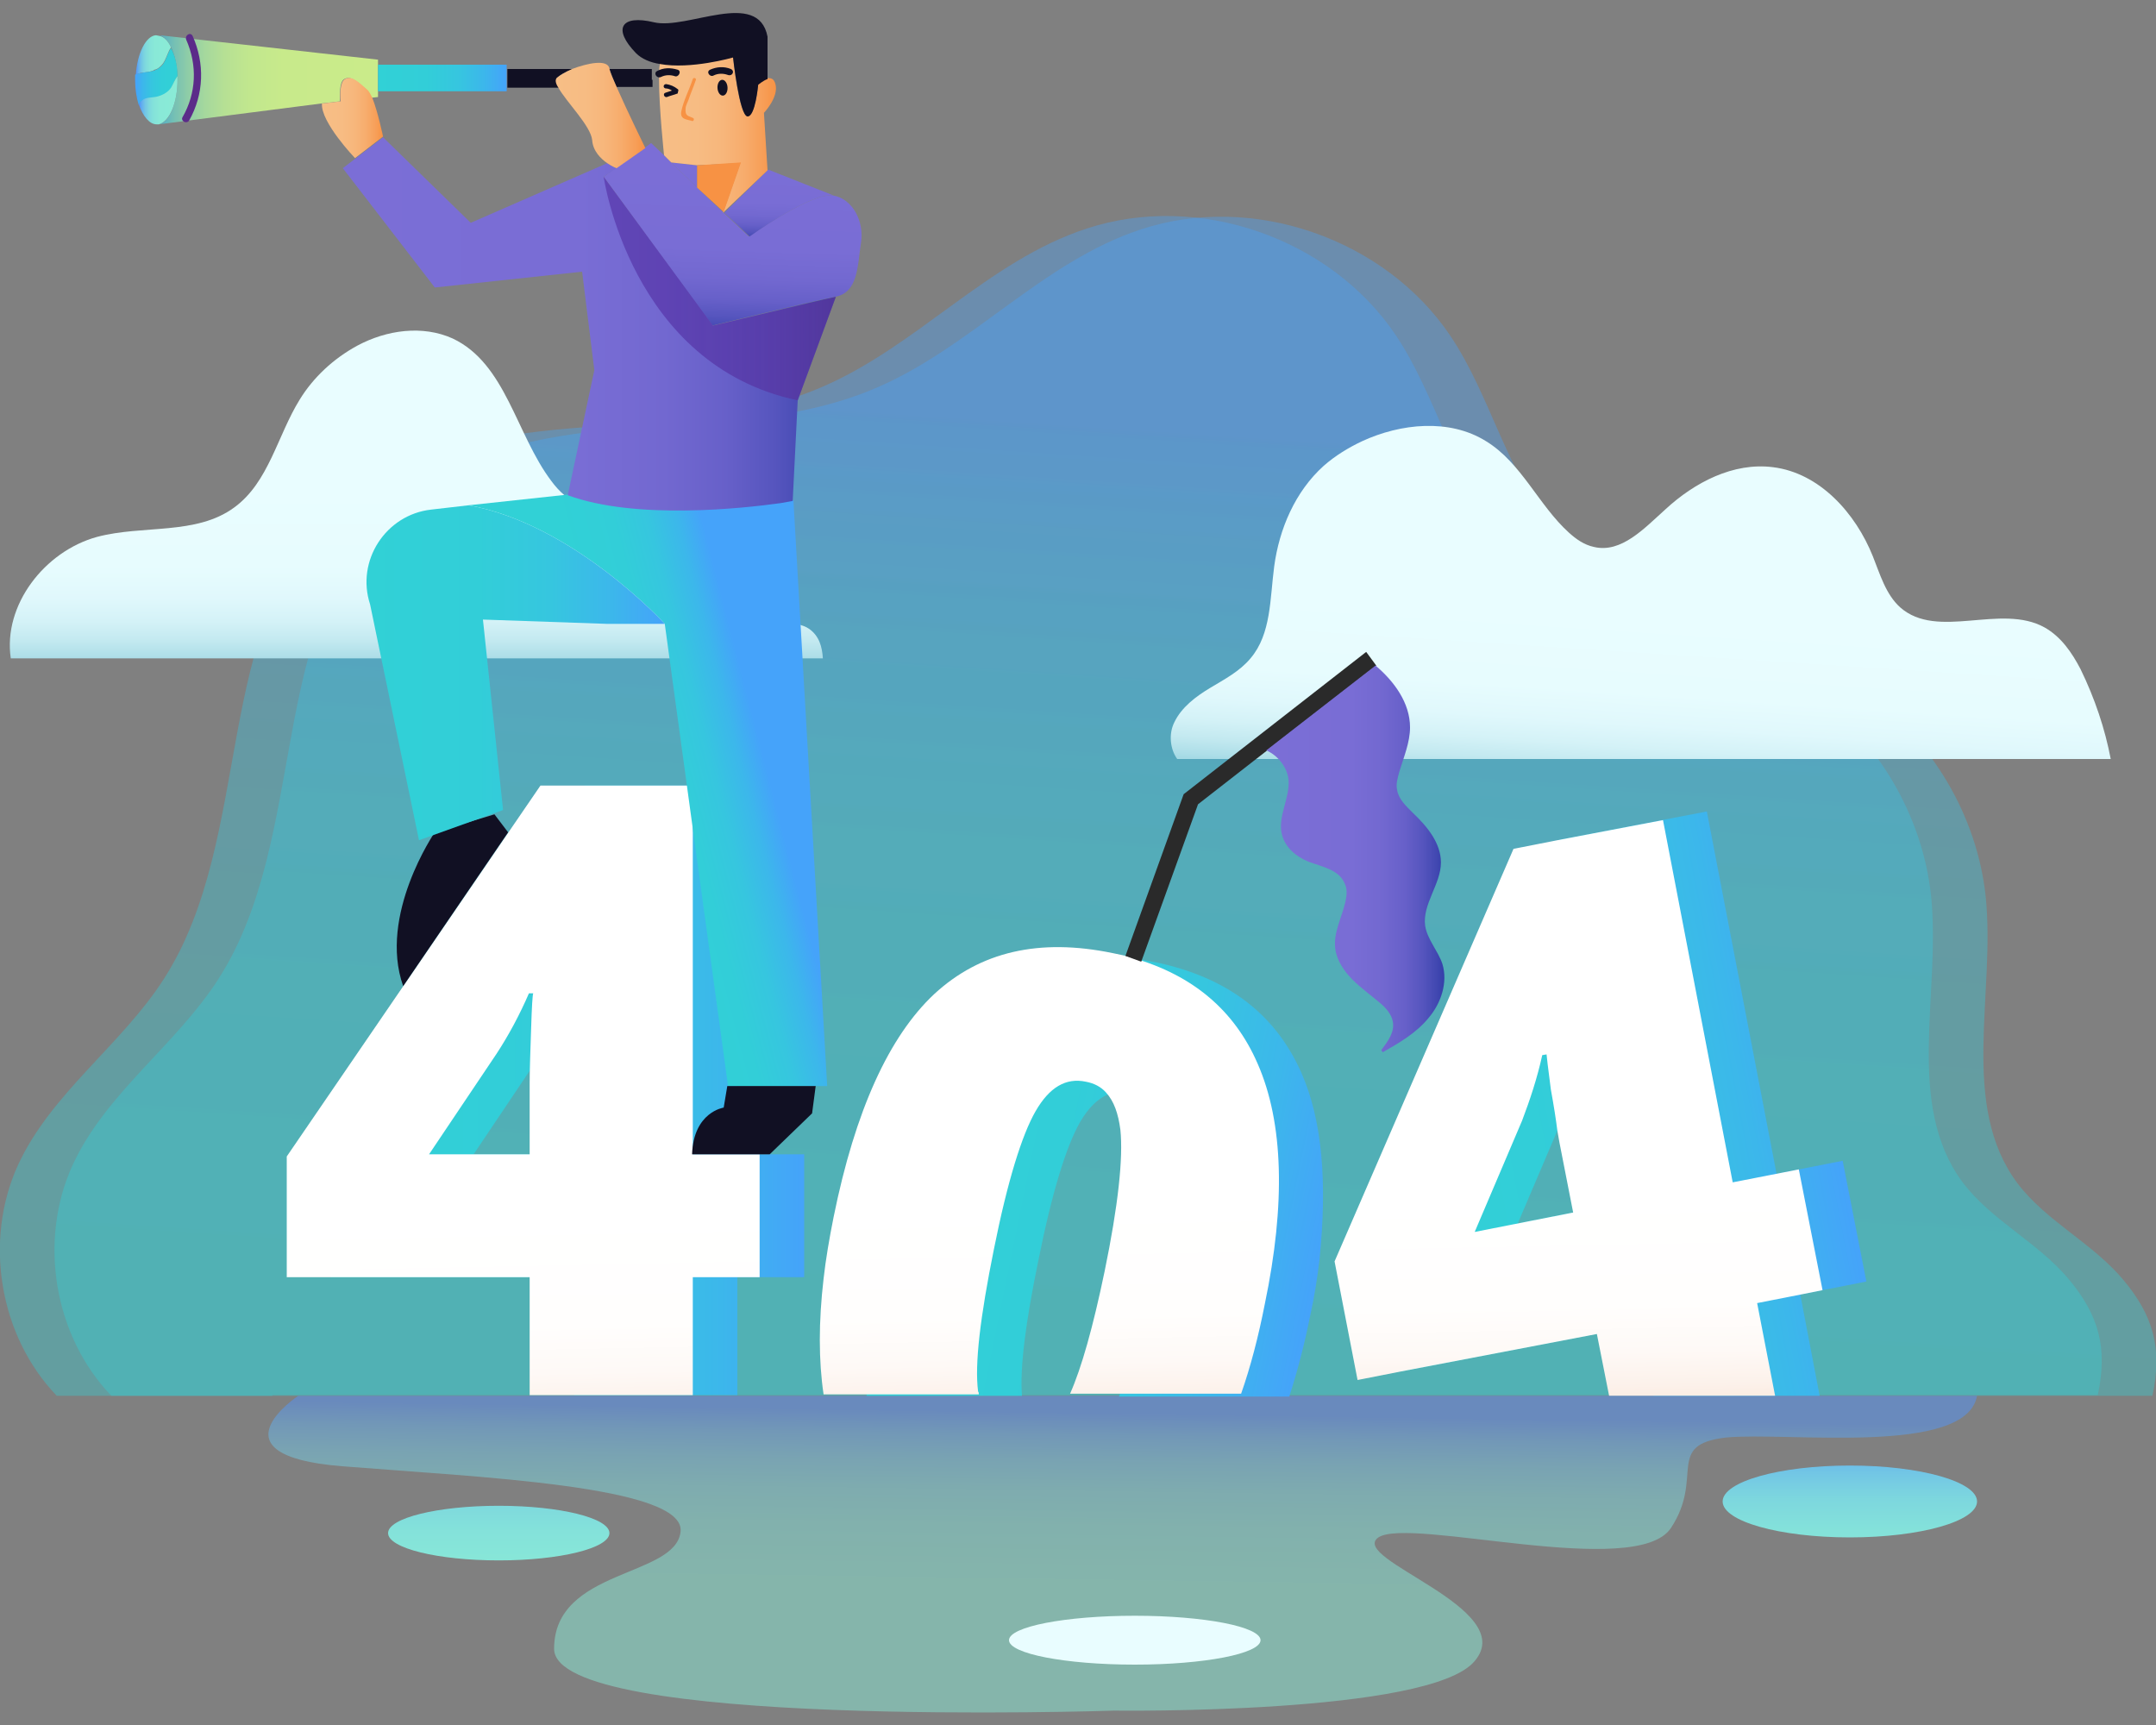 <?xml version="1.0" encoding="utf-8"?>
<!-- Generator: Adobe Illustrator 24.0.1, SVG Export Plug-In . SVG Version: 6.00 Build 0)  -->
<svg version="1.1" id="Layer_1" xmlns="http://www.w3.org/2000/svg" xmlns:xlink="http://www.w3.org/1999/xlink" x="0px" y="0px"
	 viewBox="0 0 300 240" style="enable-background:new 0 0 300 240;" xml:space="preserve">
<rect x="0" y="0" width="300" height="240" fill="#808080" stroke="none"/>
<style type="text/css">
	.st0{opacity:0.37;fill:url(#SVGID_1_);}
	.st1{opacity:0.37;fill:url(#SVGID_2_);}
	.st2{fill:url(#SVGID_3_);}
	.st3{fill:url(#SVGID_4_);}
	.st4{fill:url(#SVGID_5_);}
	.st5{fill:url(#SVGID_6_);}
	.st6{fill:url(#SVGID_7_);}
	.st7{fill:url(#SVGID_8_);}
	.st8{fill:url(#SVGID_9_);}
	.st9{fill:#111023;}
	.st10{fill:url(#SVGID_10_);}
	.st11{fill:url(#SVGID_11_);}
	.st12{fill:url(#SVGID_12_);}
	.st13{fill:url(#SVGID_13_);}
	.st14{fill:url(#SVGID_14_);}
	.st15{fill:url(#SVGID_15_);}
	.st16{fill:url(#SVGID_16_);}
	.st17{fill:#5B2B89;}
	.st18{fill:url(#SVGID_17_);}
	.st19{fill:url(#SVGID_18_);}
	.st20{fill:url(#SVGID_19_);}
	.st21{fill:url(#SVGID_20_);}
	.st22{fill:url(#SVGID_21_);}
	.st23{opacity:0.38;fill:url(#SVGID_22_);}
	.st24{fill:url(#SVGID_23_);}
	.st25{fill:#F79244;}
	.st26{opacity:0.5;fill:url(#SVGID_24_);}
	.st27{fill:url(#SVGID_25_);}
	.st28{fill:url(#SVGID_26_);}
	.st29{fill:#E9FDFF;}
	.st30{fill:url(#SVGID_27_);}
	.st31{fill:url(#SVGID_28_);}
	.st32{fill:#2A2A2A;}
	.st33{fill:url(#SVGID_29_);}
</style>
<g>
	<g>
		<linearGradient id="SVGID_1_" gradientUnits="userSpaceOnUse" x1="144.795" y1="202.315" x2="154.211" y2="60.138">
			<stop  offset="0" style="stop-color:#31D1D6"/>
			<stop  offset="0.373" style="stop-color:#32CED8"/>
			<stop  offset="0.618" style="stop-color:#36C6DF"/>
			<stop  offset="0.824" style="stop-color:#3CB7EB"/>
			<stop  offset="1" style="stop-color:#45A3FA"/>
		</linearGradient>
		<path class="st0" d="M37.9,194.2h-30c-8-8.3-10.2-21.6-5.4-32.1c4.6-10,14.4-16.7,20.3-25.9c12.7-19.8,6.5-49.3,23.8-65.3
			c8.6-8,21-10.3,32.7-11.3C91,58.6,103.1,58.6,114,54c13.4-5.6,23.4-17.7,37.2-22.2c15.5-5.1,33.9,1.3,43,14.8
			c5.7,8.5,7.8,19.1,14.5,26.8c10.8,12.4,29.8,13.4,43.3,22.9c9.2,6.5,15.5,17.1,16.7,28.3c1.4,13.6-3.7,29,4.4,39.9
			c4,5.3,10.4,8.3,14.7,13.4c4.3,5.1,5.5,9.7,4.1,16.2H37.9z"/>
		<linearGradient id="SVGID_2_" gradientUnits="userSpaceOnUse" x1="152.452" y1="202.315" x2="161.867" y2="60.138">
			<stop  offset="0" style="stop-color:#31D1D6"/>
			<stop  offset="0.373" style="stop-color:#32CED8"/>
			<stop  offset="0.618" style="stop-color:#36C6DF"/>
			<stop  offset="0.824" style="stop-color:#3CB7EB"/>
			<stop  offset="1" style="stop-color:#45A3FA"/>
		</linearGradient>
		<path class="st1" d="M45.5,194.2h-30c-8-8.3-10.2-21.6-5.4-32.1c4.6-10,14.4-16.7,20.3-25.9c12.7-19.8,6.5-49.3,23.8-65.3
			c8.6-8,21-10.3,32.7-11.3c11.7-0.9,23.8-0.9,34.7-5.5c13.4-5.6,23.4-17.7,37.2-22.2c15.5-5.1,33.9,1.3,43,14.8
			c5.7,8.5,7.8,19.1,14.5,26.8c10.8,12.4,29.8,13.4,43.3,22.9c9.2,6.5,15.5,17.1,16.7,28.3c1.4,13.6-3.7,29,4.4,39.9
			c4,5.3,10.4,8.3,14.7,13.4c4.3,5.1,5.5,9.7,4.1,16.2H45.5z"/>
	</g>
	<linearGradient id="SVGID_3_" gradientUnits="userSpaceOnUse" x1="57.942" y1="92.038" x2="57.942" y2="67.244">
		<stop  offset="0" style="stop-color:#A5DAE5"/>
		<stop  offset="2.508515e-02" style="stop-color:#ADDEE8"/>
		<stop  offset="0.117" style="stop-color:#C3E9F0"/>
		<stop  offset="0.225" style="stop-color:#D4F2F7"/>
		<stop  offset="0.356" style="stop-color:#E0F8FC"/>
		<stop  offset="0.537" style="stop-color:#E7FCFE"/>
		<stop  offset="1" style="stop-color:#E9FDFF"/>
	</linearGradient>
	<path class="st2" d="M114.5,91.6l-1.2,0H1.8l-0.3,0c-1.1-7.4,4.7-14.9,12-16.9c6.4-1.7,13.8-0.2,19.1-4.1c4.8-3.5,6-10,9.1-15
		c1.9-3.1,4.7-5.7,8-7.5c4.1-2.2,9.1-2.9,13.3-1c7.4,3.5,8.8,13.3,13.7,19.8c1.1,1.5,2.5,2.8,4.2,3.3c1.6,0.4,3.3,0.1,5-0.2
		c5.5-1,12-0.9,15.4,3.5c1.6,2.1,2.2,4.7,3,7.1c0.9,2.4,2.3,5,4.8,5.8c1.2,0.4,2.5,0.4,3.5,1.1C114,88.5,114.4,90,114.5,91.6z"/>
	<linearGradient id="SVGID_4_" gradientUnits="userSpaceOnUse" x1="227.93" y1="109.444" x2="229.499" y2="85.277">
		<stop  offset="0" style="stop-color:#A5DAE5"/>
		<stop  offset="2.508515e-02" style="stop-color:#ADDEE8"/>
		<stop  offset="0.117" style="stop-color:#C3E9F0"/>
		<stop  offset="0.225" style="stop-color:#D4F2F7"/>
		<stop  offset="0.356" style="stop-color:#E0F8FC"/>
		<stop  offset="0.537" style="stop-color:#E7FCFE"/>
		<stop  offset="1" style="stop-color:#E9FDFF"/>
	</linearGradient>
	<path class="st3" d="M293.7,105.6H163.8c-1-1.4-1.2-3.5-0.4-5.1c1-2.1,3-3.6,5-4.8c2-1.2,4.1-2.3,5.6-4.1c2.9-3.4,2.7-8.3,3.3-12.8
		c0.7-5.2,2.9-10.4,6.9-14c1.6-1.4,3.4-2.5,5.3-3.4c5.4-2.5,12.2-3.2,17.3,0c4.9,3,7.3,8.9,11.5,12.7c1,0.9,2.1,1.7,3.5,2
		c3.8,0.9,7-2.6,9.9-5.2c4.1-3.8,9.5-6.6,15-5.9c6.5,0.8,11.5,6.4,13.9,12.4c1,2.5,1.8,5.3,3.8,7.1c5.2,4.6,14-0.6,20.1,2.8
		c2.3,1.3,3.8,3.5,5,5.8C291.5,97.2,292.9,101.4,293.7,105.6z"/>
	<g>
		<linearGradient id="SVGID_5_" gradientUnits="userSpaceOnUse" x1="46.063" y1="151.716" x2="111.901" y2="151.716">
			<stop  offset="0" style="stop-color:#31D1D6"/>
			<stop  offset="0.373" style="stop-color:#32CED8"/>
			<stop  offset="0.618" style="stop-color:#36C6DF"/>
			<stop  offset="0.824" style="stop-color:#3CB7EB"/>
			<stop  offset="1" style="stop-color:#45A3FA"/>
		</linearGradient>
		<path class="st4" d="M111.9,177.7h-9.3v16.4H79.9v-16.4H46.1v-16.8l35.3-51.6h21.2v51.3h9.3V177.7z M79.9,160.6v-9.9
			c0-1.9,0.1-4.4,0.2-7.5c0.1-3.2,0.2-4.8,0.3-5h-0.6c-1.3,3-2.8,5.8-4.5,8.4l-9.4,14H79.9z"/>
		<linearGradient id="SVGID_6_" gradientUnits="userSpaceOnUse" x1="73.398" y1="199.747" x2="72.771" y2="167.734">
			<stop  offset="0" style="stop-color:#F9E6D9"/>
			<stop  offset="0.121" style="stop-color:#FCF1EA"/>
			<stop  offset="0.27" style="stop-color:#FEF9F6"/>
			<stop  offset="0.475" style="stop-color:#FFFEFD"/>
			<stop  offset="1" style="stop-color:#FFFFFF"/>
		</linearGradient>
		<path class="st5" d="M105.7,177.7h-9.3v16.4H73.7v-16.4H39.9v-16.8l35.3-51.6h21.2v51.3h9.3V177.7z M73.7,160.6v-9.9
			c0-1.9,0.1-4.4,0.2-7.5c0.1-3.2,0.2-4.8,0.3-5h-0.6c-1.3,3-2.8,5.8-4.5,8.4l-9.4,14H73.7z"/>
	</g>
	<g>
		
			<linearGradient id="SVGID_7_" gradientUnits="userSpaceOnUse" x1="192.726" y1="144.223" x2="258.565" y2="144.223" gradientTransform="matrix(0.982 -0.19 0.19 0.982 -26.726 59.233)">
			<stop  offset="0" style="stop-color:#31D1D6"/>
			<stop  offset="0.373" style="stop-color:#32CED8"/>
			<stop  offset="0.618" style="stop-color:#36C6DF"/>
			<stop  offset="0.824" style="stop-color:#3CB7EB"/>
			<stop  offset="1" style="stop-color:#45A3FA"/>
		</linearGradient>
		<path class="st6" d="M259.7,178.3l-3.3-16.8l-6.1,1.2l-3.1,0.6l-9.7-50.4l-20.8,4l-24.9,57.4l3.2,16.5l33.2-6.4l1.9,9.8h23.1
			l-2.7-14.1l3.1-0.6L259.7,178.3z M218.9,168.7l-7.7,1.5l5.5-12.9l1.1-2.6c1.1-2.9,2.1-5.9,2.8-9.1l0.6-0.1c0,0.2,0.2,1.8,0.6,4.9
			c0.5,3.1,0.9,5.6,1.2,7.4l1.9,9.7L218.9,168.7z"/>
		<linearGradient id="SVGID_8_" gradientUnits="userSpaceOnUse" x1="220.05" y1="196.872" x2="219.422" y2="164.858">
			<stop  offset="0" style="stop-color:#F9E6D9"/>
			<stop  offset="0.121" style="stop-color:#FCF1EA"/>
			<stop  offset="0.27" style="stop-color:#FEF9F6"/>
			<stop  offset="0.475" style="stop-color:#FFFEFD"/>
			<stop  offset="1" style="stop-color:#FFFFFF"/>
		</linearGradient>
		<path class="st7" d="M253.6,179.5l-3.3-16.8l-9.2,1.8l-9.7-50.4l-14.7,2.8l-6.1,1.2l-24.9,57.4l3.2,16.5l6.1-1.2l27.2-5.2l1.7,8.6
			h23.1l-2.5-12.9l6.1-1.2L253.6,179.5z M216.7,157.3c0.1,0.6,0.2,1.2,0.3,1.7l1.9,9.7l-13.7,2.7l6.6-15.5c1.1-2.9,2.1-5.9,2.8-9.1
			l0.6-0.1c0,0.2,0.2,1.8,0.6,4.9C216.2,153.8,216.5,155.7,216.7,157.3z"/>
	</g>
	<g id="XMLID_2_">
		<g>
			<linearGradient id="SVGID_9_" gradientUnits="userSpaceOnUse" x1="87.962" y1="111.29" x2="106.584" y2="106.477">
				<stop  offset="0" style="stop-color:#31D1D6"/>
				<stop  offset="0.373" style="stop-color:#32CED8"/>
				<stop  offset="0.618" style="stop-color:#36C6DF"/>
				<stop  offset="0.824" style="stop-color:#3CB7EB"/>
				<stop  offset="1" style="stop-color:#45A3FA"/>
			</linearGradient>
			<path class="st8" d="M115.1,151.1l-13.8,0l-8.8-64.3c0,0-12.7-13.9-27.3-16.5l13.9-1.5l31.3,0.8L115.1,151.1z"/>
			<path class="st9" d="M60.5,115.8c0,0-7.9,11.5-4.4,21.4l14.6-21.4l-1.9-2.5L60.5,115.8z"/>
			<path class="st9" d="M101.2,151.1l-0.5,3c0,0-4.2,0.6-4.4,6.5h10.8l5.9-5.7l0.5-3.8H101.2z"/>
			<linearGradient id="SVGID_10_" gradientUnits="userSpaceOnUse" x1="50.998" y1="93.602" x2="92.456" y2="93.602">
				<stop  offset="0" style="stop-color:#31D1D6"/>
				<stop  offset="0.373" style="stop-color:#32CED8"/>
				<stop  offset="0.618" style="stop-color:#36C6DF"/>
				<stop  offset="0.824" style="stop-color:#3CB7EB"/>
				<stop  offset="1" style="stop-color:#45A3FA"/>
			</linearGradient>
			<path class="st10" d="M84.5,86.8l-17.3-0.6l2.8,26.5l-11.7,4.2l-6.8-32.8c-2-6.1,2.2-12.5,8.5-13.2l5.2-0.6h0
				c14.6,2.6,27.3,16.5,27.3,16.5L84.5,86.8z"/>
		</g>
		<g>
			<linearGradient id="SVGID_11_" gradientUnits="userSpaceOnUse" x1="22.134" y1="11.153" x2="52.614" y2="11.153">
				<stop  offset="0" style="stop-color:#51ADC6"/>
				<stop  offset="6.081700e-03" style="stop-color:#55AFC4"/>
				<stop  offset="6.631500e-02" style="stop-color:#74BFB5"/>
				<stop  offset="0.133" style="stop-color:#8FCDA7"/>
				<stop  offset="0.21" style="stop-color:#A5D89D"/>
				<stop  offset="0.3" style="stop-color:#B6E094"/>
				<stop  offset="0.411" style="stop-color:#C1E78E"/>
				<stop  offset="0.567" style="stop-color:#C8EA8B"/>
				<stop  offset="1" style="stop-color:#CAEB8A"/>
			</linearGradient>
			<path class="st11" d="M52.6,12.7v0.8l-0.9,0.1c-0.2-0.5-0.5-0.9-0.8-1.2c-1.3-1.1-2.1-1.9-3-1.4c-0.7,0.4-0.6,2.2-0.6,3.1
				l-2.6,0.3l-22.6,2.9l0,0c1.5-0.3,2.6-3,2.6-6.2c0-3.2-1.1-5.8-2.5-6.2l30.4,3.4V9V12.7z"/>
			<linearGradient id="SVGID_12_" gradientUnits="userSpaceOnUse" x1="23.829" y1="7.63" x2="18.897" y2="7.63">
				<stop  offset="0" style="stop-color:#8AEBD6"/>
				<stop  offset="0.462" style="stop-color:#89E9D7"/>
				<stop  offset="0.628" style="stop-color:#84E2DA"/>
				<stop  offset="0.746" style="stop-color:#7DD7DE"/>
				<stop  offset="0.842" style="stop-color:#72C6E5"/>
				<stop  offset="0.923" style="stop-color:#64B0EE"/>
				<stop  offset="0.994" style="stop-color:#5395F9"/>
				<stop  offset="1" style="stop-color:#5193FA"/>
			</linearGradient>
			<path class="st12" d="M23.8,6.6c-0.1,0.1-0.1,0.2-0.2,0.3c-0.3,0.6-0.5,1.3-0.9,1.9c-0.3,0.4-0.7,0.8-1.2,0.9
				C21.1,10,20.5,10,20,10.1c-0.4,0-0.7,0.1-1.1,0.3c0.2-3,1.4-5.4,2.8-5.5L22.2,5C22.8,5.1,23.4,5.7,23.8,6.6z"/>
			<linearGradient id="SVGID_13_" gradientUnits="userSpaceOnUse" x1="24.731" y1="10.581" x2="18.87" y2="10.581">
				<stop  offset="0" style="stop-color:#31D1D6"/>
				<stop  offset="0.373" style="stop-color:#32CED8"/>
				<stop  offset="0.618" style="stop-color:#36C6DF"/>
				<stop  offset="0.824" style="stop-color:#3CB7EB"/>
				<stop  offset="1" style="stop-color:#45A3FA"/>
			</linearGradient>
			<path class="st13" d="M24.7,10.6C24.7,10.6,24.7,10.6,24.7,10.6c-0.4,0.5-0.6,1.2-0.9,1.7c-0.4,0.6-1,1-1.8,1.2
				c-0.7,0.1-1.4,0.1-2,0.4c-0.3,0.2-0.6,0.4-0.7,0.7c-0.3-1-0.5-2.2-0.5-3.4c0-0.3,0-0.5,0-0.8c0.3-0.2,0.7-0.2,1.1-0.3
				c0.5-0.1,1.1-0.1,1.6-0.3c0.5-0.2,0.9-0.5,1.2-0.9c0.4-0.6,0.6-1.3,0.9-1.9c0.1-0.1,0.1-0.2,0.2-0.3C24.3,7.6,24.7,9,24.7,10.6z"
				/>
			<linearGradient id="SVGID_14_" gradientUnits="userSpaceOnUse" x1="24.742" y1="13.984" x2="19.353" y2="13.984">
				<stop  offset="0" style="stop-color:#8AEBD6"/>
				<stop  offset="0.462" style="stop-color:#89E9D7"/>
				<stop  offset="0.628" style="stop-color:#84E2DA"/>
				<stop  offset="0.746" style="stop-color:#7DD7DE"/>
				<stop  offset="0.842" style="stop-color:#72C6E5"/>
				<stop  offset="0.923" style="stop-color:#64B0EE"/>
				<stop  offset="0.994" style="stop-color:#5395F9"/>
				<stop  offset="1" style="stop-color:#5193FA"/>
			</linearGradient>
			<path class="st14" d="M24.7,11.1c0,3.2-1.1,5.8-2.6,6.2c-0.1,0-0.2,0-0.3,0c-1,0-1.9-1.1-2.5-2.8c0.2-0.3,0.4-0.5,0.7-0.7
				c0.6-0.3,1.3-0.2,2-0.4c0.7-0.2,1.4-0.6,1.8-1.2c0.3-0.5,0.5-1.1,0.9-1.6c0,0,0,0,0,0C24.7,10.8,24.7,11,24.7,11.1z"/>
			<path class="st9" d="M70.5,9.6h9.2c-1,0.4-1.8,0.8-2.1,1.2c-0.3,0.3-0.2,0.8,0.2,1.4h-7.2V9.6z"/>
			<path class="st9" d="M90.8,11.1v1h-5c-0.5-1.1-0.8-2-1-2.5h5.9V11.1z"/>
			<linearGradient id="SVGID_15_" gradientUnits="userSpaceOnUse" x1="52.614" y1="10.857" x2="70.537" y2="10.857">
				<stop  offset="0" style="stop-color:#31D1D6"/>
				<stop  offset="0.373" style="stop-color:#32CED8"/>
				<stop  offset="0.618" style="stop-color:#36C6DF"/>
				<stop  offset="0.824" style="stop-color:#3CB7EB"/>
				<stop  offset="1" style="stop-color:#45A3FA"/>
			</linearGradient>
			<polygon class="st15" points="70.5,12.2 70.5,12.7 52.6,12.7 52.6,9 70.5,9 70.5,9.6 			"/>
			<linearGradient id="SVGID_16_" gradientUnits="userSpaceOnUse" x1="44.774" y1="16.463" x2="53.322" y2="16.463">
				<stop  offset="0" style="stop-color:#F7BE86"/>
				<stop  offset="0.329" style="stop-color:#F7BC83"/>
				<stop  offset="0.545" style="stop-color:#F7B67B"/>
				<stop  offset="0.728" style="stop-color:#F7AC6C"/>
				<stop  offset="0.891" style="stop-color:#F79E57"/>
				<stop  offset="1" style="stop-color:#F79244"/>
			</linearGradient>
			<path class="st16" d="M53.3,19l-3.9,3c0,0-4.8-5-4.6-7.6l2.6-0.3c-0.1-0.9-0.1-2.7,0.6-3.1c0.9-0.5,1.8,0.3,3,1.4
				c0.3,0.2,0.5,0.6,0.8,1.2C52.6,15.6,53.3,19,53.3,19z"/>
			<path class="st17" d="M26.8,5c-0.3-0.6-1.1-0.1-0.9,0.5c1.6,3.6,1.4,7.5-0.5,10.8c-0.3,0.5,0.5,1,0.9,0.5
				C28.4,13.1,28.5,8.8,26.8,5z"/>
		</g>
		<g>
			<linearGradient id="SVGID_17_" gradientUnits="userSpaceOnUse" x1="95.261" y1="22.997" x2="94.978" y2="33.279">
				<stop  offset="0" style="stop-color:#7B6ED6"/>
				<stop  offset="0.48" style="stop-color:#796DD5"/>
				<stop  offset="0.653" style="stop-color:#7268D0"/>
				<stop  offset="0.777" style="stop-color:#6760C9"/>
				<stop  offset="0.876" style="stop-color:#5655BE"/>
				<stop  offset="0.961" style="stop-color:#4047B0"/>
				<stop  offset="1" style="stop-color:#333EA8"/>
			</linearGradient>
			<polygon class="st18" points="97,23 97,26.1 93.4,22.6 			"/>
			<linearGradient id="SVGID_18_" gradientUnits="userSpaceOnUse" x1="102.19" y1="23.132" x2="101.436" y2="46.997">
				<stop  offset="0" style="stop-color:#7B6ED6"/>
				<stop  offset="0.48" style="stop-color:#796DD5"/>
				<stop  offset="0.653" style="stop-color:#7268D0"/>
				<stop  offset="0.777" style="stop-color:#6760C9"/>
				<stop  offset="0.876" style="stop-color:#5655BE"/>
				<stop  offset="0.961" style="stop-color:#4047B0"/>
				<stop  offset="1" style="stop-color:#333EA8"/>
			</linearGradient>
			<path class="st19" d="M97,26.1l3.7,3.5l3.5,3.3c0,0,8-5.6,11.1-5.7c0.2,0,0.4,0,0.6,0c2.7,0.4,4.4,3.6,3.9,6.6
				c-0.5,3.3-0.4,6.9-3.6,7.5c-3.2,0.6-17.1,4-17.1,4L84,24.6l1.8-1.3l4-2.8l0.8-0.6l1.8,1.7l1,1L97,26.1z"/>
			<linearGradient id="SVGID_19_" gradientUnits="userSpaceOnUse" x1="108.482" y1="23.361" x2="108.199" y2="33.642">
				<stop  offset="0" style="stop-color:#7B6ED6"/>
				<stop  offset="0.48" style="stop-color:#796DD5"/>
				<stop  offset="0.653" style="stop-color:#7268D0"/>
				<stop  offset="0.777" style="stop-color:#6760C9"/>
				<stop  offset="0.876" style="stop-color:#5655BE"/>
				<stop  offset="0.961" style="stop-color:#4047B0"/>
				<stop  offset="1" style="stop-color:#333EA8"/>
			</linearGradient>
			<path class="st20" d="M106.9,23.6l9.1,3.6c-0.2,0-0.4,0-0.6,0c-3.1,0-11.1,5.7-11.1,5.7l-3.5-3.3L106.9,23.6z"/>
			<linearGradient id="SVGID_20_" gradientUnits="userSpaceOnUse" x1="47.66" y1="45.035" x2="116.332" y2="45.035">
				<stop  offset="0" style="stop-color:#7B6ED6"/>
				<stop  offset="0.48" style="stop-color:#796DD5"/>
				<stop  offset="0.653" style="stop-color:#7268D0"/>
				<stop  offset="0.777" style="stop-color:#6760C9"/>
				<stop  offset="0.876" style="stop-color:#5655BE"/>
				<stop  offset="0.961" style="stop-color:#4047B0"/>
				<stop  offset="1" style="stop-color:#333EA8"/>
			</linearGradient>
			<path class="st21" d="M116.3,41.3L111,55.7l-0.7,14c0,0-0.6,0.1-1.7,0.3c-5,0.7-20.1,2.4-29.6-1.1l3.7-17.4l-1.7-13.7L60.5,40
				L47.7,23.4l1.7-1.3l3.9-3l12.2,11.9l19-8.3c0.7,0.5,1.3,0.7,1.3,0.7L84,24.6l15.2,20.7C99.3,45.3,113.2,41.9,116.3,41.3z"/>
			<linearGradient id="SVGID_21_" gradientUnits="userSpaceOnUse" x1="77.393" y1="16.043" x2="89.82" y2="16.043">
				<stop  offset="0" style="stop-color:#F7BE86"/>
				<stop  offset="0.329" style="stop-color:#F7BC83"/>
				<stop  offset="0.545" style="stop-color:#F7B67B"/>
				<stop  offset="0.728" style="stop-color:#F7AC6C"/>
				<stop  offset="0.891" style="stop-color:#F79E57"/>
				<stop  offset="1" style="stop-color:#F79244"/>
			</linearGradient>
			<path class="st22" d="M89.8,20.6l-4,2.8c0,0-0.6-0.2-1.3-0.7c-0.9-0.6-2-1.7-2.1-3.2c-0.2-2-3.6-5.3-4.7-7.3
				c-0.4-0.6-0.5-1.1-0.2-1.4c0.4-0.3,1.2-0.8,2.1-1.2c2.1-0.8,4.9-1.4,5.2-0.1c0,0,0,0.1,0,0.1c0.1,0.5,0.5,1.4,1,2.5
				C87.3,15.5,89.8,20.6,89.8,20.6z"/>
			<linearGradient id="SVGID_22_" gradientUnits="userSpaceOnUse" x1="84.027" y1="40.153" x2="116.332" y2="40.153">
				<stop  offset="0" style="stop-color:#3C0887"/>
				<stop  offset="0.323" style="stop-color:#3F0987"/>
				<stop  offset="0.534" style="stop-color:#470E87"/>
				<stop  offset="0.713" style="stop-color:#561588"/>
				<stop  offset="0.873" style="stop-color:#6B1F89"/>
				<stop  offset="1" style="stop-color:#822A8A"/>
			</linearGradient>
			<path class="st23" d="M111,55.7c-23.3-4.9-27-31.1-27-31.1l15.2,20.7l17.1-4L111,55.7z"/>
		</g>
		<g>
			<linearGradient id="SVGID_23_" gradientUnits="userSpaceOnUse" x1="91.677" y1="18.693" x2="108.006" y2="18.693">
				<stop  offset="0" style="stop-color:#F7BE86"/>
				<stop  offset="0.329" style="stop-color:#F7BC83"/>
				<stop  offset="0.545" style="stop-color:#F7B67B"/>
				<stop  offset="0.728" style="stop-color:#F7AC6C"/>
				<stop  offset="0.891" style="stop-color:#F79E57"/>
				<stop  offset="1" style="stop-color:#F79244"/>
			</linearGradient>
			<path class="st24" d="M106.7,10.9c0.5-0.1,1,0,1.2,0.8c0.5,1.8-1.6,4-1.6,4l0.5,8l-6.2,5.9l2.4-6.9L97,23l-3.6-0.4l-1-1
				c0,0-0.7-6.6-0.7-10.5c0-0.9,0-1.6,0.1-2.1l0-0.2C96.1,9.5,102,7.9,102,7.9s0.8,8.1,2,8.2c1.1,0.1,1.5-4.4,1.5-4.4
				S106.1,11.1,106.7,10.9z"/>
			<path class="st9" d="M106.8,5.1l0,5.9c-0.6,0.2-1.3,0.8-1.3,0.8s-0.4,4.5-1.5,4.4c-1.1-0.1-2-8.2-2-8.2s-5.9,1.7-10.2,0.9v0
				c-1.3-0.2-2.5-0.7-3.3-1.5c-3.3-3.4-2.1-5.4,2.5-4.3S105.5-1.6,106.8,5.1z"/>
			<polygon class="st25" points="103.1,22.6 100.7,29.5 97,26.1 97,23 			"/>
			<path class="st9" d="M91.4,9.9c0.9-0.5,1.9-0.5,2.9-0.2c0.6,0.2,0.1,1.1-0.4,0.9c-0.6-0.2-1.3-0.2-1.9,0.1
				C91.4,11,90.9,10.2,91.4,9.9z"/>
			
				<ellipse transform="matrix(0.999 -5.221754e-02 5.221754e-02 0.999 -0.502 5.264)" class="st9" cx="100.5" cy="12.2" rx="0.7" ry="1.1"/>
			<path class="st9" d="M101.7,9.6c-1-0.4-2-0.3-2.9,0.1c-0.6,0.3,0,1.1,0.5,0.8c0.6-0.3,1.3-0.3,1.9-0.1
				C101.9,10.7,102.3,9.9,101.7,9.6z"/>
			<path class="st25" d="M94.8,15.5c0.3-1.5,1.1-3,1.6-4.5c0.1-0.3,0.6-0.1,0.4,0.2c-0.3,0.9-0.7,1.8-1,2.7
				c-0.1,0.3-0.4,0.8-0.4,1.2c-0.1,1.1,0.4,1,1,1.3c0.3,0.1,0.1,0.6-0.2,0.4C95.5,16.6,94.6,16.6,94.8,15.5z"/>
			<path class="st9" d="M94.3,12.4c-0.5-0.4-1-0.6-1.6-0.7c-0.4,0-0.5,0.5-0.1,0.6c0.3,0,0.6,0.1,0.9,0.3c-0.3,0.1-0.6,0.2-0.9,0.3
				c-0.4,0.1-0.2,0.7,0.2,0.6c0.5-0.2,1-0.3,1.5-0.5C94.3,12.8,94.5,12.5,94.3,12.4z"/>
		</g>
	</g>
	<g>
		<linearGradient id="SVGID_24_" gradientUnits="userSpaceOnUse" x1="155.61" y1="239.807" x2="156.238" y2="196.495">
			<stop  offset="0" style="stop-color:#8AEBD6"/>
			<stop  offset="0.462" style="stop-color:#89E9D7"/>
			<stop  offset="0.628" style="stop-color:#84E2DA"/>
			<stop  offset="0.746" style="stop-color:#7DD7DE"/>
			<stop  offset="0.842" style="stop-color:#72C6E5"/>
			<stop  offset="0.923" style="stop-color:#64B0EE"/>
			<stop  offset="0.994" style="stop-color:#5395F9"/>
			<stop  offset="1" style="stop-color:#5193FA"/>
		</linearGradient>
		<path class="st26" d="M275.1,194.2H41.5c0,0-12.6,8.3,6.1,9.8s47.8,2.7,47.1,9.1c-0.7,6.4-17.6,5.1-17.6,16.3S155,238,155,238
			s44,0.6,50.2-6.9c6.3-7.4-17.7-14.2-13.4-17.2c4.4-2.9,35.9,5.9,40.7-1.3c4.7-7.1-0.9-11.6,7.7-12.6
			C248.9,199.2,273.6,202.6,275.1,194.2z"/>
		<linearGradient id="SVGID_25_" gradientUnits="userSpaceOnUse" x1="257.401" y1="237.028" x2="257.401" y2="198.894">
			<stop  offset="0" style="stop-color:#8AEBD6"/>
			<stop  offset="0.462" style="stop-color:#89E9D7"/>
			<stop  offset="0.628" style="stop-color:#84E2DA"/>
			<stop  offset="0.746" style="stop-color:#7DD7DE"/>
			<stop  offset="0.842" style="stop-color:#72C6E5"/>
			<stop  offset="0.923" style="stop-color:#64B0EE"/>
			<stop  offset="0.994" style="stop-color:#5395F9"/>
			<stop  offset="1" style="stop-color:#5193FA"/>
		</linearGradient>
		<ellipse class="st27" cx="257.4" cy="208.9" rx="17.7" ry="5"/>
		<linearGradient id="SVGID_26_" gradientUnits="userSpaceOnUse" x1="69.426" y1="237.028" x2="69.426" y2="198.894">
			<stop  offset="0" style="stop-color:#8AEBD6"/>
			<stop  offset="0.462" style="stop-color:#89E9D7"/>
			<stop  offset="0.628" style="stop-color:#84E2DA"/>
			<stop  offset="0.746" style="stop-color:#7DD7DE"/>
			<stop  offset="0.842" style="stop-color:#72C6E5"/>
			<stop  offset="0.923" style="stop-color:#64B0EE"/>
			<stop  offset="0.994" style="stop-color:#5395F9"/>
			<stop  offset="1" style="stop-color:#5193FA"/>
		</linearGradient>
		<ellipse class="st28" cx="69.4" cy="213.3" rx="15.4" ry="3.8"/>
		<ellipse class="st29" cx="157.9" cy="228.2" rx="17.5" ry="3.4"/>
	</g>
	<g>
		<g>
			
				<linearGradient id="SVGID_27_" gradientUnits="userSpaceOnUse" x1="127.594" y1="171.321" x2="188.904" y2="171.321" gradientTransform="matrix(0.98 0.2 -0.2 0.98 33.362 -32.764)">
				<stop  offset="0" style="stop-color:#31D1D6"/>
				<stop  offset="0.373" style="stop-color:#32CED8"/>
				<stop  offset="0.618" style="stop-color:#36C6DF"/>
				<stop  offset="0.824" style="stop-color:#3CB7EB"/>
				<stop  offset="1" style="stop-color:#45A3FA"/>
			</linearGradient>
			<path class="st30" d="M181.1,149.3c-3.6-8.2-10.3-13.3-20.2-15.4c-1.1-0.2-2.1-0.4-3.2-0.5c-8.7-1.1-15.9,1-21.6,6.3
				c-6.3,5.9-11,16.2-14,31c-1.9,9.1-2.4,16.9-1.5,23.5h21.6c-0.3-3.9,0.5-10.2,2.3-18.9c1.9-9.5,3.9-15.9,5.8-19.2
				c1.1-1.9,2.4-3.2,3.8-3.8c1-0.4,2.1-0.6,3.3-0.3c2.8,0.6,4.4,2.8,4.8,6.8c0.4,3.9-0.3,10.5-2.2,19.7c-1.4,6.9-2.8,12.2-4.3,15.8
				h23.7c1.1-3.4,2.1-7.2,2.9-11.2c0.6-2.7,1-5.3,1.3-7.8C184.7,164.5,184,155.9,181.1,149.3z"/>
			<linearGradient id="SVGID_28_" gradientUnits="userSpaceOnUse" x1="146.457" y1="198.315" x2="145.83" y2="166.301">
				<stop  offset="0" style="stop-color:#F9E6D9"/>
				<stop  offset="0.121" style="stop-color:#FCF1EA"/>
				<stop  offset="0.27" style="stop-color:#FEF9F6"/>
				<stop  offset="0.475" style="stop-color:#FFFEFD"/>
				<stop  offset="1" style="stop-color:#FFFFFF"/>
			</linearGradient>
			<path class="st31" d="M175,148c-3.2-7.4-9-12.3-17.3-14.7c-0.9-0.3-1.9-0.5-2.9-0.7c-10.2-2.1-18.4-0.2-24.8,5.7
				c-6.3,5.9-11,16.2-14,31c-0.6,3-1.1,5.9-1.4,8.6c-0.7,6-0.7,11.4,0,16.1h21.6c0-0.1,0-0.3-0.1-0.4c-0.5-3.8,0.3-10.4,2.2-19.8
				c1.9-9.5,3.9-15.9,5.8-19.2c1.9-3.3,4.2-4.7,7-4.1c1.1,0.2,2.1,0.7,2.8,1.5c1.1,1.2,1.7,2.9,2,5.2c0.4,3.9-0.3,10.5-2.2,19.7
				c-1.6,7.7-3.2,13.4-4.8,17h23.8c1.3-3.7,2.4-7.9,3.3-12.5C178.9,167.5,178.6,156.2,175,148z"/>
		</g>
		<g>
			<polygon class="st32" points="191.5,92.6 191.4,92.7 176.2,104.5 166.7,111.9 158.8,133.8 156.6,133 164.7,110.5 190.1,90.7 			
				"/>
		</g>
		<linearGradient id="SVGID_29_" gradientUnits="userSpaceOnUse" x1="176.158" y1="119.575" x2="201.008" y2="119.575">
			<stop  offset="0" style="stop-color:#7B6ED6"/>
			<stop  offset="0.48" style="stop-color:#796DD5"/>
			<stop  offset="0.653" style="stop-color:#7268D0"/>
			<stop  offset="0.777" style="stop-color:#6760C9"/>
			<stop  offset="0.876" style="stop-color:#5655BE"/>
			<stop  offset="0.961" style="stop-color:#4047B0"/>
			<stop  offset="1" style="stop-color:#333EA8"/>
		</linearGradient>
		<path class="st33" d="M198.8,141.6c-1.7,2.1-4.1,3.5-6.4,4.8l-0.2-0.3c0.9-1.2,1.9-2.5,1.6-4c-0.2-1-0.9-1.8-1.7-2.5
			c-1.3-1.1-2.7-2.1-3.9-3.3c-1.2-1.2-2.2-2.7-2.4-4.3c-0.3-2.2,0.9-4.3,1.4-6.5c0.2-0.9,0.3-1.8-0.1-2.6c-0.8-1.9-3.1-2.3-5-3
			c-1.7-0.7-3.2-1.9-3.7-3.7c-0.7-2.5,1.1-5.1,0.9-7.7c-0.2-1.8-1.5-3.4-3.1-4.1l15.2-11.8c2.6,2.2,4.8,5.2,4.8,8.6
			c0,2.1-0.9,4.2-1.5,6.2c-0.2,0.8-0.5,1.7-0.3,2.5c0.2,1.3,1.3,2.3,2.2,3.2c2,1.9,3.9,4.2,3.9,6.9c0,3-2.6,5.8-2.2,8.8
			c0.3,1.9,1.8,3.5,2.4,5.3C201.5,136.7,200.5,139.6,198.8,141.6z"/>
	</g>
</g>
</svg>
